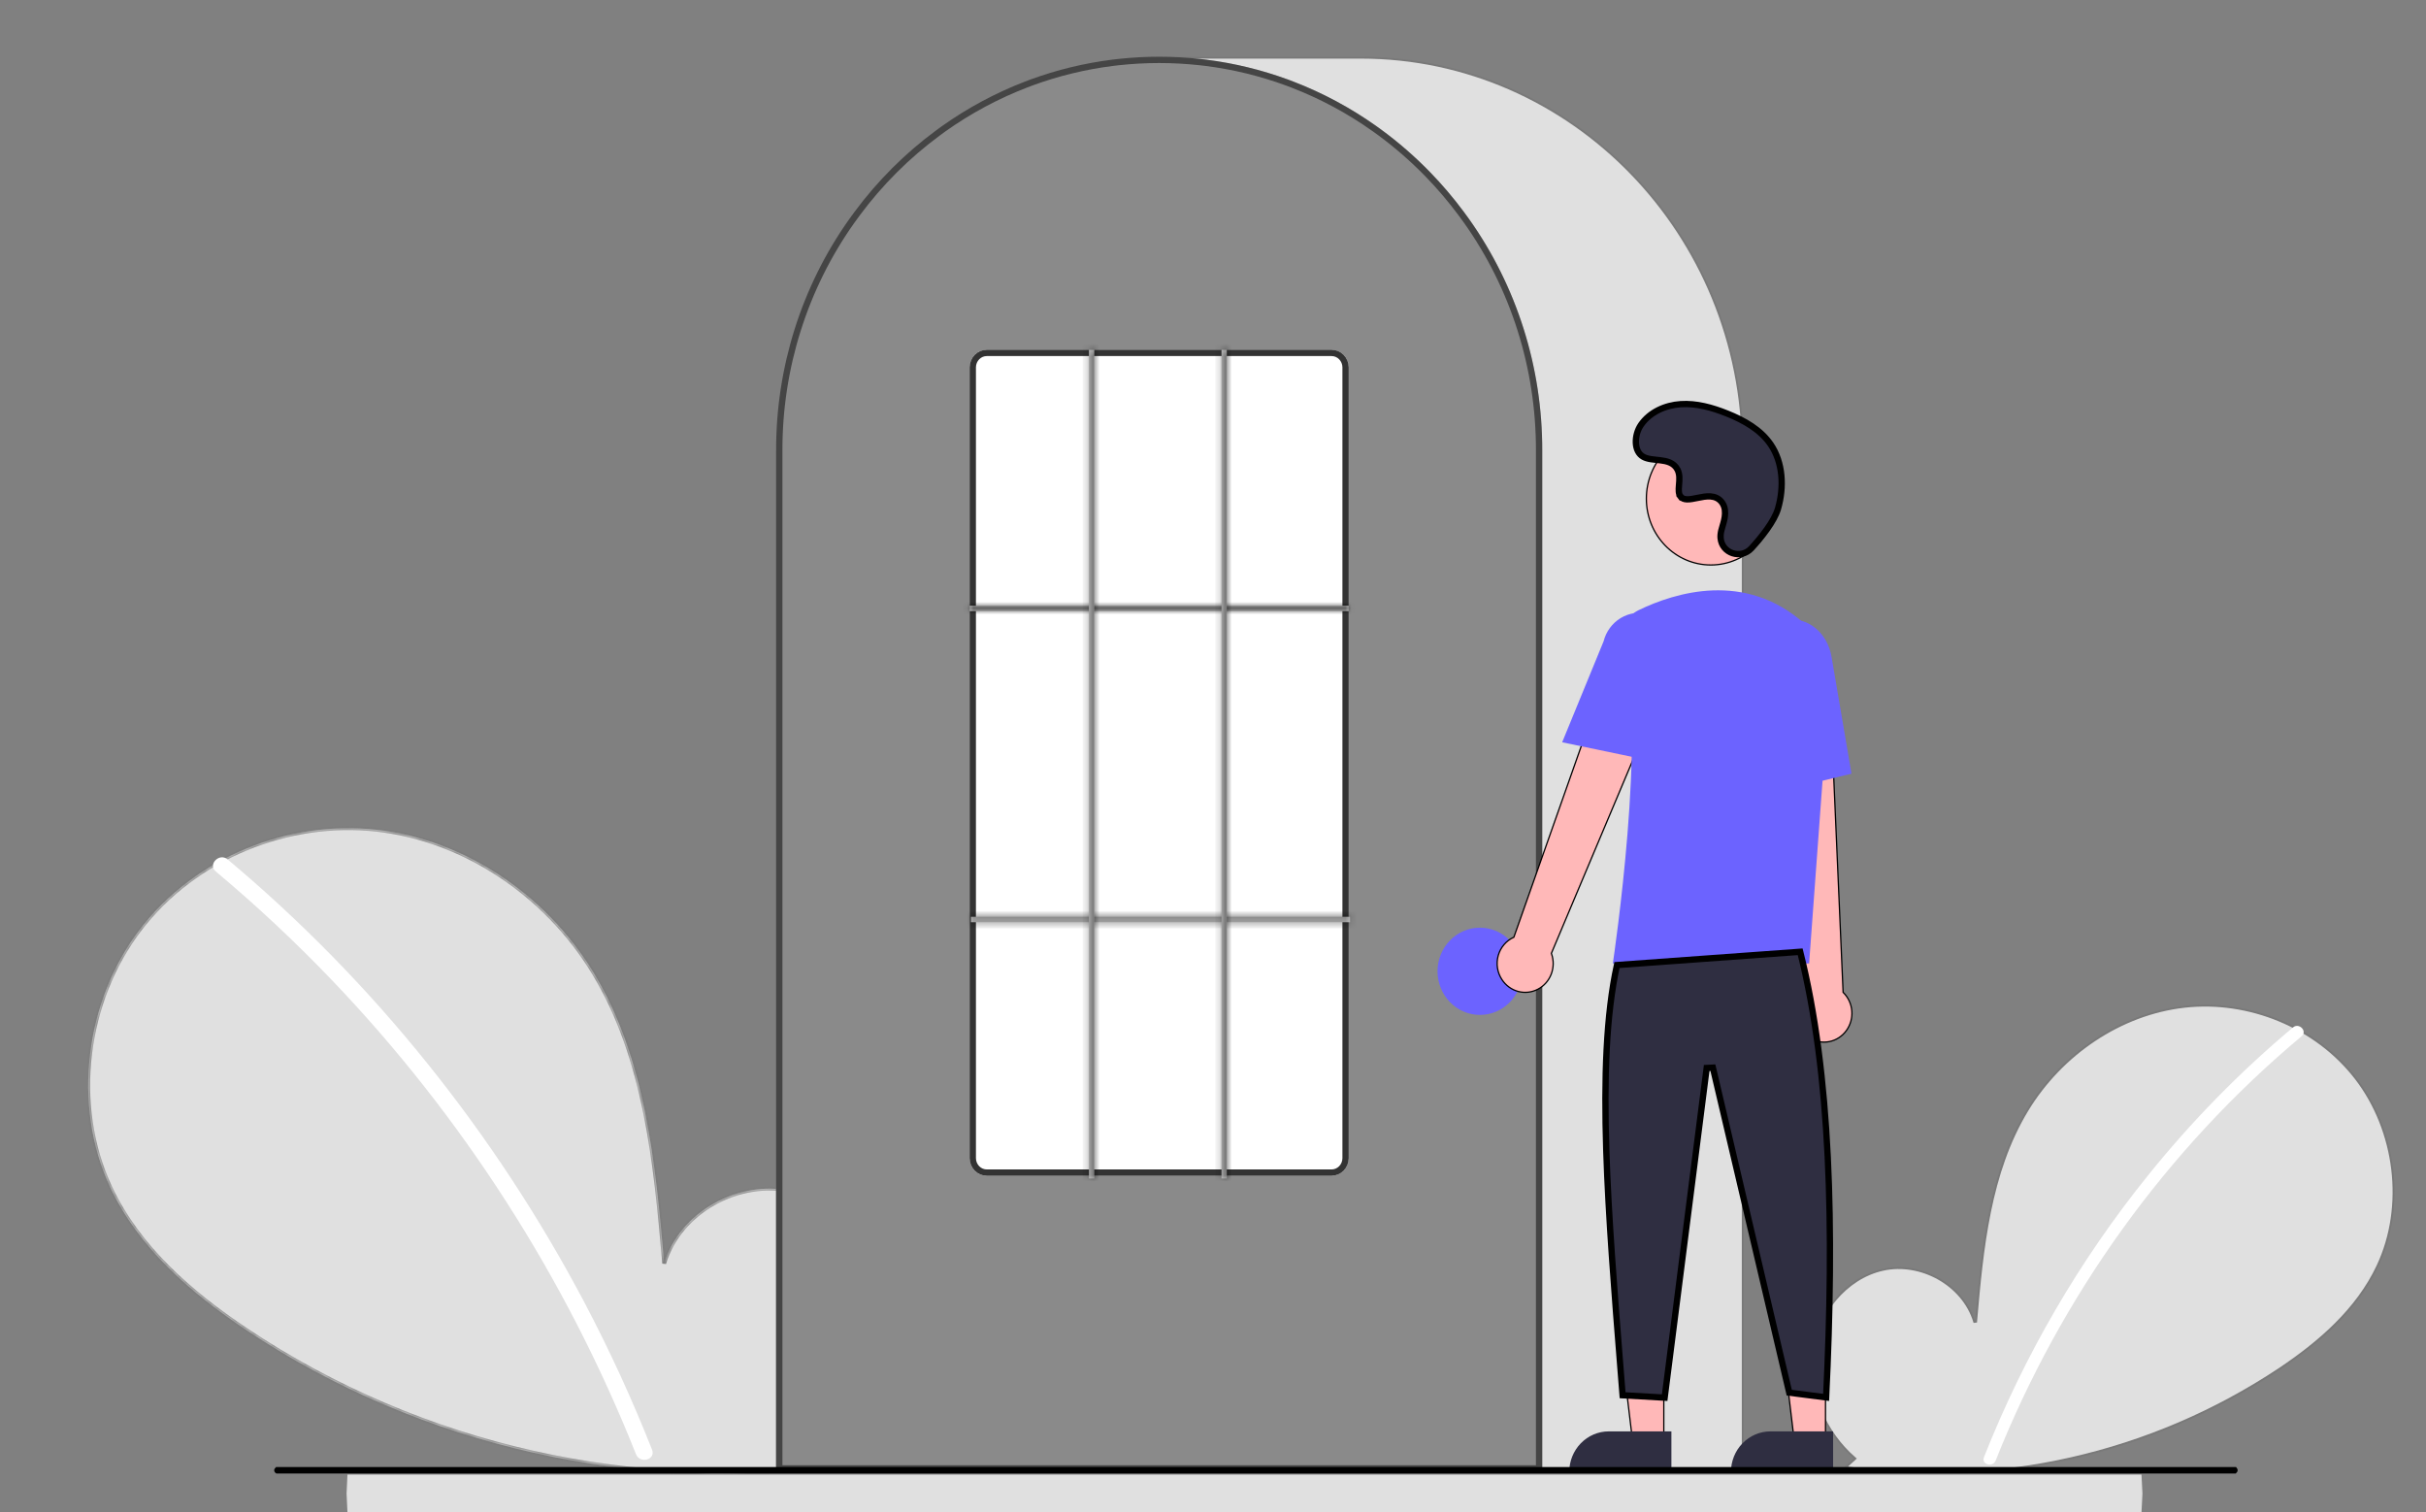 <svg width="385" height="240" viewBox="0 0 385 240" fill="none" xmlns="http://www.w3.org/2000/svg">
<rect x="0" y="0" width="385" height="240" fill="#808080" stroke="none"/>
<g clip-path="url(#clip0_8_1830)">
<path d="M294.319 231.566L294.444 231.453L294.317 231.342C289.664 227.3 286.842 220.916 287.582 214.709C288.322 208.502 292.906 202.805 298.831 201.492C304.756 200.178 311.512 203.819 313.31 209.763L313.603 209.732C314.606 198.113 315.76 186.05 321.743 176.195C327.159 167.276 336.536 160.898 346.692 159.757C356.848 158.617 367.541 162.926 373.873 171.166C380.205 179.407 381.755 191.389 377.322 200.845C374.055 207.814 368.032 213.008 361.701 217.245C341.336 230.756 316.929 236.284 292.935 232.829L294.319 231.566Z" fill="#E0E0E0" stroke="#797979" stroke-width="0.3"/>
<path d="M363.899 163.032C355.478 170.084 347.753 177.973 340.834 186.582C330.008 200.009 321.246 215.064 314.856 231.221C314.388 232.4 316.25 232.913 316.712 231.748C327.168 205.489 343.86 182.344 365.261 164.431C366.222 163.626 364.852 162.233 363.899 163.032Z" fill="white"/>
<mask id="path-3-inside-1_8_1830" fill="white">
<path d="M131.821 230.349C138.257 224.757 142.167 215.924 141.141 207.324C140.116 198.725 133.766 190.819 125.53 188.993C117.293 187.166 107.904 192.222 105.402 200.495C104.025 184.544 102.439 167.925 94.191 154.342C86.724 142.042 73.789 133.242 59.772 131.667C45.754 130.093 30.995 136.039 22.252 147.416C13.51 158.793 11.369 175.332 17.492 188.394C22.003 198.016 30.313 205.176 39.02 211.002C66.798 229.588 101.256 237.339 134.044 232.378"/>
</mask>
<path d="M131.821 230.349C138.257 224.757 142.167 215.924 141.141 207.324C140.116 198.725 133.766 190.819 125.53 188.993C117.293 187.166 107.904 192.222 105.402 200.495C104.025 184.544 102.439 167.925 94.191 154.342C86.724 142.042 73.789 133.242 59.772 131.667C45.754 130.093 30.995 136.039 22.252 147.416C13.51 158.793 11.369 175.332 17.492 188.394C22.003 198.016 30.313 205.176 39.02 211.002C66.798 229.588 101.256 237.339 134.044 232.378" fill="#E0E0E0"/>
<path d="M105.402 200.495L105.103 200.521L105.689 200.582L105.402 200.495ZM94.191 154.342L94.448 154.186L94.191 154.342ZM17.492 188.394L17.764 188.266L17.492 188.394ZM39.02 211.002L38.853 211.251L39.02 211.002ZM132.018 230.576C138.52 224.926 142.477 215.998 141.439 207.289L140.843 207.36C141.856 215.85 137.994 224.589 131.625 230.123L132.018 230.576ZM141.439 207.289C140.401 198.582 133.974 190.557 125.595 188.7L125.465 189.286C133.559 191.08 139.831 198.867 140.843 207.36L141.439 207.289ZM125.595 188.7C117.215 186.842 107.665 191.975 105.115 200.408L105.689 200.582C108.143 192.468 117.371 187.491 125.465 189.286L125.595 188.7ZM105.701 200.469C104.325 184.531 102.738 167.839 94.448 154.186L93.935 154.498C102.14 168.011 103.725 184.558 105.103 200.521L105.701 200.469ZM94.448 154.186C86.936 141.814 73.923 132.955 59.805 131.369L59.738 131.965C73.656 133.529 86.511 142.271 93.935 154.498L94.448 154.186ZM59.805 131.369C45.687 129.783 30.823 135.77 22.014 147.233L22.49 147.599C31.166 136.308 45.821 130.402 59.738 131.965L59.805 131.369ZM22.014 147.233C13.207 158.695 11.048 175.353 17.221 188.521L17.764 188.266C11.691 175.311 13.813 158.891 22.49 147.599L22.014 147.233ZM17.221 188.521C21.766 198.217 30.131 205.415 38.853 211.251L39.187 210.753C30.495 204.937 22.24 197.814 17.764 188.266L17.221 188.521ZM38.853 211.251C66.693 229.878 101.226 237.647 134.089 232.674L133.999 232.081C101.286 237.031 66.903 229.297 39.187 210.753L38.853 211.251Z" fill="#797979" mask="url(#path-3-inside-1_8_1830)"/>
<path d="M36.114 136.369C47.681 146.056 58.292 156.891 67.794 168.715C77.297 180.528 85.664 193.261 92.777 206.735C96.753 214.293 100.324 222.069 103.475 230.028C104.118 231.647 101.561 232.351 100.926 230.75C95.344 216.719 88.439 203.285 80.308 190.639C72.217 178.039 62.957 166.276 52.657 155.514C46.831 149.431 40.684 143.681 34.245 138.291C32.925 137.186 34.805 135.273 36.114 136.369L36.114 136.369Z" fill="white"/>
<path d="M276.571 233.357H123.319V71.507C123.319 37.12 150.526 9.15 183.958 9.15H215.931C249.364 9.15 276.571 37.12 276.571 71.507V233.357Z" fill="#E0E0E0" stroke="#797979" stroke-width="0.3"/>
<path d="M244.748 233.507H123.169V71.507C123.135 58.3 127.202 45.427 134.778 34.762C135.057 34.371 135.336 33.984 135.623 33.602C139.288 28.661 143.648 24.308 148.561 20.69C148.839 20.482 149.117 20.278 149.4 20.074C153.511 17.149 157.958 14.757 162.64 12.954C162.918 12.846 163.201 12.737 163.484 12.633C167.719 11.079 172.108 10.015 176.571 9.46C176.848 9.421 177.132 9.391 177.416 9.36C181.766 8.882 186.152 8.882 190.502 9.36C190.785 9.391 191.069 9.421 191.349 9.46C195.811 10.015 200.2 11.08 204.433 12.633C204.716 12.737 204.999 12.846 205.278 12.954C209.902 14.735 214.297 17.09 218.364 19.969C218.647 20.169 218.929 20.373 219.208 20.577C221.962 22.598 224.549 24.85 226.942 27.309C228.861 29.282 230.649 31.385 232.295 33.604C232.581 33.984 232.86 34.371 233.139 34.762C240.714 45.427 244.782 58.3 244.748 71.507V233.507Z" fill="#8A8A8A"/>
<path d="M244.248 71.507V233.007H123.669L123.669 71.507L123.669 71.506C123.636 58.402 127.671 45.631 135.186 35.052C135.464 34.662 135.74 34.28 136.023 33.903L136.025 33.9C139.66 28.998 143.985 24.681 148.858 21.092L148.858 21.092L148.861 21.09C149.135 20.885 149.411 20.683 149.691 20.48C153.768 17.58 158.178 15.209 162.82 13.421L162.822 13.42C163.098 13.312 163.378 13.205 163.657 13.102C167.855 11.562 172.208 10.507 176.633 9.956L176.633 9.956L176.641 9.955C176.908 9.917 177.184 9.888 177.469 9.857L177.471 9.857C181.784 9.383 186.134 9.383 190.447 9.857L190.448 9.857L190.453 9.858C190.736 9.888 191.011 9.918 191.28 9.955L191.28 9.955L191.287 9.956C195.712 10.507 200.063 11.562 204.261 13.103C204.539 13.205 204.819 13.312 205.096 13.42L205.098 13.421C209.683 15.186 214.042 17.522 218.075 20.377L218.076 20.377C218.355 20.575 218.636 20.777 218.912 20.98C221.644 22.985 224.21 25.218 226.583 27.658C228.487 29.615 230.261 31.701 231.893 33.901L231.895 33.904C232.178 34.28 232.453 34.662 232.731 35.051C240.246 45.63 244.282 58.402 244.248 71.506V71.507Z" stroke="black" stroke-opacity="0.5"/>
<path d="M234.862 161.051C238.579 161.051 241.593 157.952 241.593 154.13C241.593 150.307 238.579 147.208 234.862 147.208C231.145 147.208 228.131 150.307 228.131 154.13C228.131 157.952 231.145 161.051 234.862 161.051Z" fill="#6C63FF"/>
<path d="M264.042 228.555H259.073L256.643 208.3L264.043 208.3L264.042 228.555Z" fill="#FFB8B8" stroke="black" stroke-width="0.2"/>
<path d="M255.3 227.14H265.247V233.58H249.037C249.037 232.734 249.199 231.897 249.514 231.115C249.829 230.334 250.29 229.624 250.871 229.026C251.453 228.428 252.143 227.954 252.903 227.63C253.663 227.306 254.477 227.14 255.3 227.14Z" fill="#2F2E41"/>
<path d="M289.704 228.555H284.735L282.305 208.3L289.705 208.3L289.704 228.555Z" fill="#FFB8B8" stroke="black" stroke-width="0.2"/>
<path d="M280.962 227.14H290.909V233.58H274.699C274.699 232.734 274.861 231.897 275.176 231.115C275.491 230.334 275.952 229.624 276.534 229.026C277.115 228.428 277.805 227.954 278.565 227.63C279.325 227.306 280.14 227.14 280.962 227.14Z" fill="#2F2E41"/>
<path d="M238.352 155.446L238.352 155.446C237.989 154.896 237.748 154.27 237.645 153.613C237.542 152.957 237.581 152.285 237.758 151.645C237.935 151.006 238.246 150.414 238.67 149.912C239.093 149.409 239.618 149.009 240.208 148.738L240.246 148.721L240.26 148.681L257.753 99.104L266.199 103.843L246.215 151.245L246.2 151.281L246.213 151.318C246.59 152.368 246.58 153.525 246.183 154.568C245.786 155.611 245.032 156.467 244.063 156.975C243.094 157.483 241.978 157.608 240.926 157.327C239.874 157.045 238.958 156.376 238.352 155.446Z" fill="#FFB8B8" stroke="black" stroke-width="0.2"/>
<path d="M287.22 164.752L287.22 164.751C286.659 164.421 286.176 163.968 285.804 163.424C285.432 162.881 285.18 162.26 285.066 161.605C284.953 160.95 284.98 160.278 285.147 159.635C285.313 158.992 285.615 158.395 286.03 157.886L286.056 157.853L286.052 157.812L280.632 105.366L290.243 105.817L292.496 157.428L292.498 157.467L292.526 157.495C293.312 158.268 293.795 159.312 293.884 160.428C293.972 161.545 293.659 162.655 293.004 163.55C292.35 164.444 291.399 165.06 290.334 165.281C289.268 165.502 288.16 165.314 287.22 164.752Z" fill="#FFB8B8" stroke="black" stroke-width="0.2"/>
<path d="M281.739 79.13C281.739 84.946 277.155 89.655 271.507 89.655C265.858 89.655 261.274 84.946 261.274 79.13C261.274 73.315 265.858 68.606 271.507 68.606C277.155 68.606 281.739 73.315 281.739 79.13Z" fill="#FFB8B8" stroke="black" stroke-width="0.2"/>
<path d="M287.103 152.883H255.952L255.99 152.634C256.046 152.261 261.542 115.242 257.488 103.132C257.082 101.941 257.117 100.639 257.589 99.474C258.06 98.309 258.934 97.365 260.042 96.823H260.042C265.835 94.018 276.957 90.563 286.343 98.947C287.724 100.201 288.803 101.768 289.494 103.524C290.184 105.281 290.468 107.179 290.323 109.067L287.103 152.883Z" fill="#6C63FF"/>
<path d="M261.935 120.713L247.911 117.788L254.485 101.769C254.878 100.218 255.854 98.89 257.198 98.078C258.542 97.265 260.145 97.034 261.655 97.434C263.164 97.835 264.458 98.835 265.251 100.215C266.045 101.596 266.274 103.243 265.888 104.796L261.935 120.713Z" fill="#6C63FF"/>
<path d="M279.897 126.145L279.054 106.272C278.415 102.536 280.494 99.005 283.693 98.427C286.893 97.852 290.017 100.443 290.659 104.207L293.828 122.776L279.897 126.145Z" fill="#6C63FF"/>
<path d="M270.847 169.474L264.175 221.786L257.503 221.405C257.405 220.169 257.307 218.942 257.21 217.722C256.197 205.002 255.254 193.164 254.911 182.594C254.537 171.064 254.878 161.081 256.606 153.139L285.685 151.033C290.55 170.394 291.109 194.933 289.801 221.747L283.95 220.995L271.829 169.423L270.847 169.474Z" fill="#2F2E41" stroke="black"/>
<path d="M273.054 85.391L273.054 85.392C273.266 87.823 276.298 88.808 277.945 87.004C278.725 86.151 279.636 85.081 280.428 83.965C281.225 82.841 281.876 81.704 282.165 80.711C283.163 77.281 282.954 73.392 281.008 70.533C279.405 68.178 276.798 66.705 274.083 65.617C271.696 64.66 269.209 63.972 266.732 64.133C264.258 64.293 261.8 65.403 260.414 67.423C259.863 68.225 259.559 69.298 259.606 70.279C259.652 71.258 260.038 72.065 260.772 72.482C261.116 72.676 261.529 72.788 262.003 72.865C262.307 72.914 262.601 72.944 262.907 72.975C263.097 72.995 263.291 73.014 263.496 73.04C264.481 73.161 265.629 73.396 266.209 74.512C266.601 75.267 266.524 76.149 266.462 76.847C266.458 76.901 266.453 76.953 266.449 77.004C266.381 77.808 266.378 78.364 266.69 78.775L266.291 79.077L266.69 78.775C266.933 79.096 267.263 79.226 267.73 79.239C268.21 79.252 268.76 79.139 269.393 79.009C269.413 79.005 269.434 79.001 269.454 78.997C270.079 78.868 270.787 78.727 271.443 78.773C272.13 78.821 272.797 79.076 273.287 79.752L273.291 79.758L273.291 79.758C273.532 80.1 273.684 80.498 273.732 80.915C273.831 81.693 273.67 82.4 273.493 83.031C273.453 83.173 273.413 83.309 273.374 83.441C273.231 83.924 273.104 84.356 273.058 84.812L273.054 85.391ZM273.054 85.391C273.037 85.199 273.039 85.005 273.058 84.812L273.054 85.391Z" fill="#2F2E41" stroke="black"/>
<path d="M354.608 233.312C354.608 233.32 354.605 233.325 354.603 233.327H44.021C44.019 233.325 44.016 233.32 44.016 233.312C44.016 233.304 44.019 233.299 44.021 233.297H354.603C354.605 233.299 354.608 233.304 354.608 233.312Z" fill="#3F3D56" stroke="black"/>
<path d="M211.303 186.573H156.614C155.894 186.577 155.201 186.287 154.688 185.767C154.176 185.246 153.885 184.538 153.879 183.798V58.277C153.885 57.537 154.176 56.828 154.688 56.308C155.201 55.788 155.894 55.498 156.614 55.502H211.303C212.024 55.498 212.716 55.788 213.229 56.308C213.741 56.828 214.032 57.537 214.038 58.277V183.798C214.032 184.538 213.741 185.246 213.229 185.767C212.716 186.287 212.024 186.577 211.303 186.573Z" fill="white"/>
<path d="M211.306 186.073H211.303L156.614 186.073L156.611 186.073C156.028 186.076 155.464 185.842 155.045 185.416C154.625 184.99 154.384 184.408 154.379 183.796V58.279C154.384 57.667 154.625 57.085 155.045 56.659C155.464 56.233 156.028 55.999 156.611 56.002V56.002H156.614L211.303 56.002L211.306 56.002C211.889 55.999 212.453 56.233 212.873 56.659C213.292 57.085 213.533 57.667 213.538 58.279V183.796C213.533 184.408 213.292 184.99 212.873 185.416C212.453 185.842 211.889 186.076 211.306 186.073Z" stroke="black" stroke-opacity="0.8"/>
<mask id="path-25-inside-2_8_1830" fill="white">
<path d="M214.038 96.117H153.879V96.982H214.038V96.117Z"/>
</mask>
<path d="M214.038 96.117H153.879V96.982H214.038V96.117Z" fill="#CCCCCC"/>
<path d="M153.879 96.117V95.117H152.879V96.117H153.879ZM214.038 96.117H215.038V95.117H214.038V96.117ZM214.038 96.982V97.982H215.038V96.982H214.038ZM153.879 96.982H152.879V97.982H153.879V96.982ZM153.879 97.117H214.038V95.117H153.879V97.117ZM213.038 96.117V96.982H215.038V96.117H213.038ZM214.038 95.982H153.879V97.982H214.038V95.982ZM154.879 96.982V96.117H152.879V96.982H154.879Z" fill="black" fill-opacity="0.6" mask="url(#path-25-inside-2_8_1830)"/>
<mask id="path-27-inside-3_8_1830" fill="white">
<path d="M214.248 145.478H154.09V146.343H214.248V145.478Z"/>
</mask>
<path d="M214.248 145.478H154.09V146.343H214.248V145.478Z" fill="#CCCCCC"/>
<path d="M154.09 145.478V144.478H153.09V145.478H154.09ZM214.248 145.478H215.248V144.478H214.248V145.478ZM214.248 146.343V147.343H215.248V146.343H214.248ZM154.09 146.343H153.09V147.343H154.09V146.343ZM154.09 146.478H214.248V144.478H154.09V146.478ZM213.248 145.478V146.343H215.248V145.478H213.248ZM214.248 145.343H154.09V147.343H214.248V145.343ZM155.09 146.343V145.478H153.09V146.343H155.09Z" fill="black" fill-opacity="0.6" mask="url(#path-27-inside-3_8_1830)"/>
<mask id="path-29-inside-4_8_1830" fill="white">
<path d="M173.652 55.502H172.81V187.005H173.652V55.502Z"/>
</mask>
<path d="M173.652 55.502H172.81V187.005H173.652V55.502Z" fill="#CCCCCC"/>
<path d="M172.81 55.502V54.502H171.81V55.502H172.81ZM173.652 55.502H174.652V54.502H173.652V55.502ZM173.652 187.005V188.005H174.652V187.005H173.652ZM172.81 187.005H171.81V188.005H172.81V187.005ZM172.81 56.502H173.652V54.502H172.81V56.502ZM172.652 55.502V187.005H174.652V55.502H172.652ZM173.652 186.005H172.81V188.005H173.652V186.005ZM173.81 187.005V55.502H171.81V187.005H173.81Z" fill="black" fill-opacity="0.6" mask="url(#path-29-inside-4_8_1830)"/>
<mask id="path-31-inside-5_8_1830" fill="white">
<path d="M194.686 55.502H193.845V187.005H194.686V55.502Z"/>
</mask>
<path d="M194.686 55.502H193.845V187.005H194.686V55.502Z" fill="#CCCCCC"/>
<path d="M193.845 55.502V54.502H192.845V55.502H193.845ZM194.686 55.502H195.686V54.502H194.686V55.502ZM194.686 187.005V188.005H195.686V187.005H194.686ZM193.845 187.005H192.845V188.005H193.845V187.005ZM193.845 56.502H194.686V54.502H193.845V56.502ZM193.686 55.502V187.005H195.686V55.502H193.686ZM194.686 186.005H193.845V188.005H194.686V186.005ZM194.845 187.005V55.502H192.845V187.005H194.845Z" fill="black" fill-opacity="0.6" mask="url(#path-31-inside-5_8_1830)"/>
</g>
<path d="M338 237C338 237.357 337.989 237.696 337.97 238H57.029C57.011 237.696 57 237.357 57 237C57 236.643 57.011 236.304 57.029 236H337.97C337.989 236.304 338 236.643 338 237Z" fill="#3F3D56" stroke="#E0E0E0" stroke-width="4"/>
<defs>
<clipPath id="clip0_8_1830">
<rect width="366" height="225" fill="white" transform="translate(14 9)"/>
</clipPath>
</defs>
</svg>
